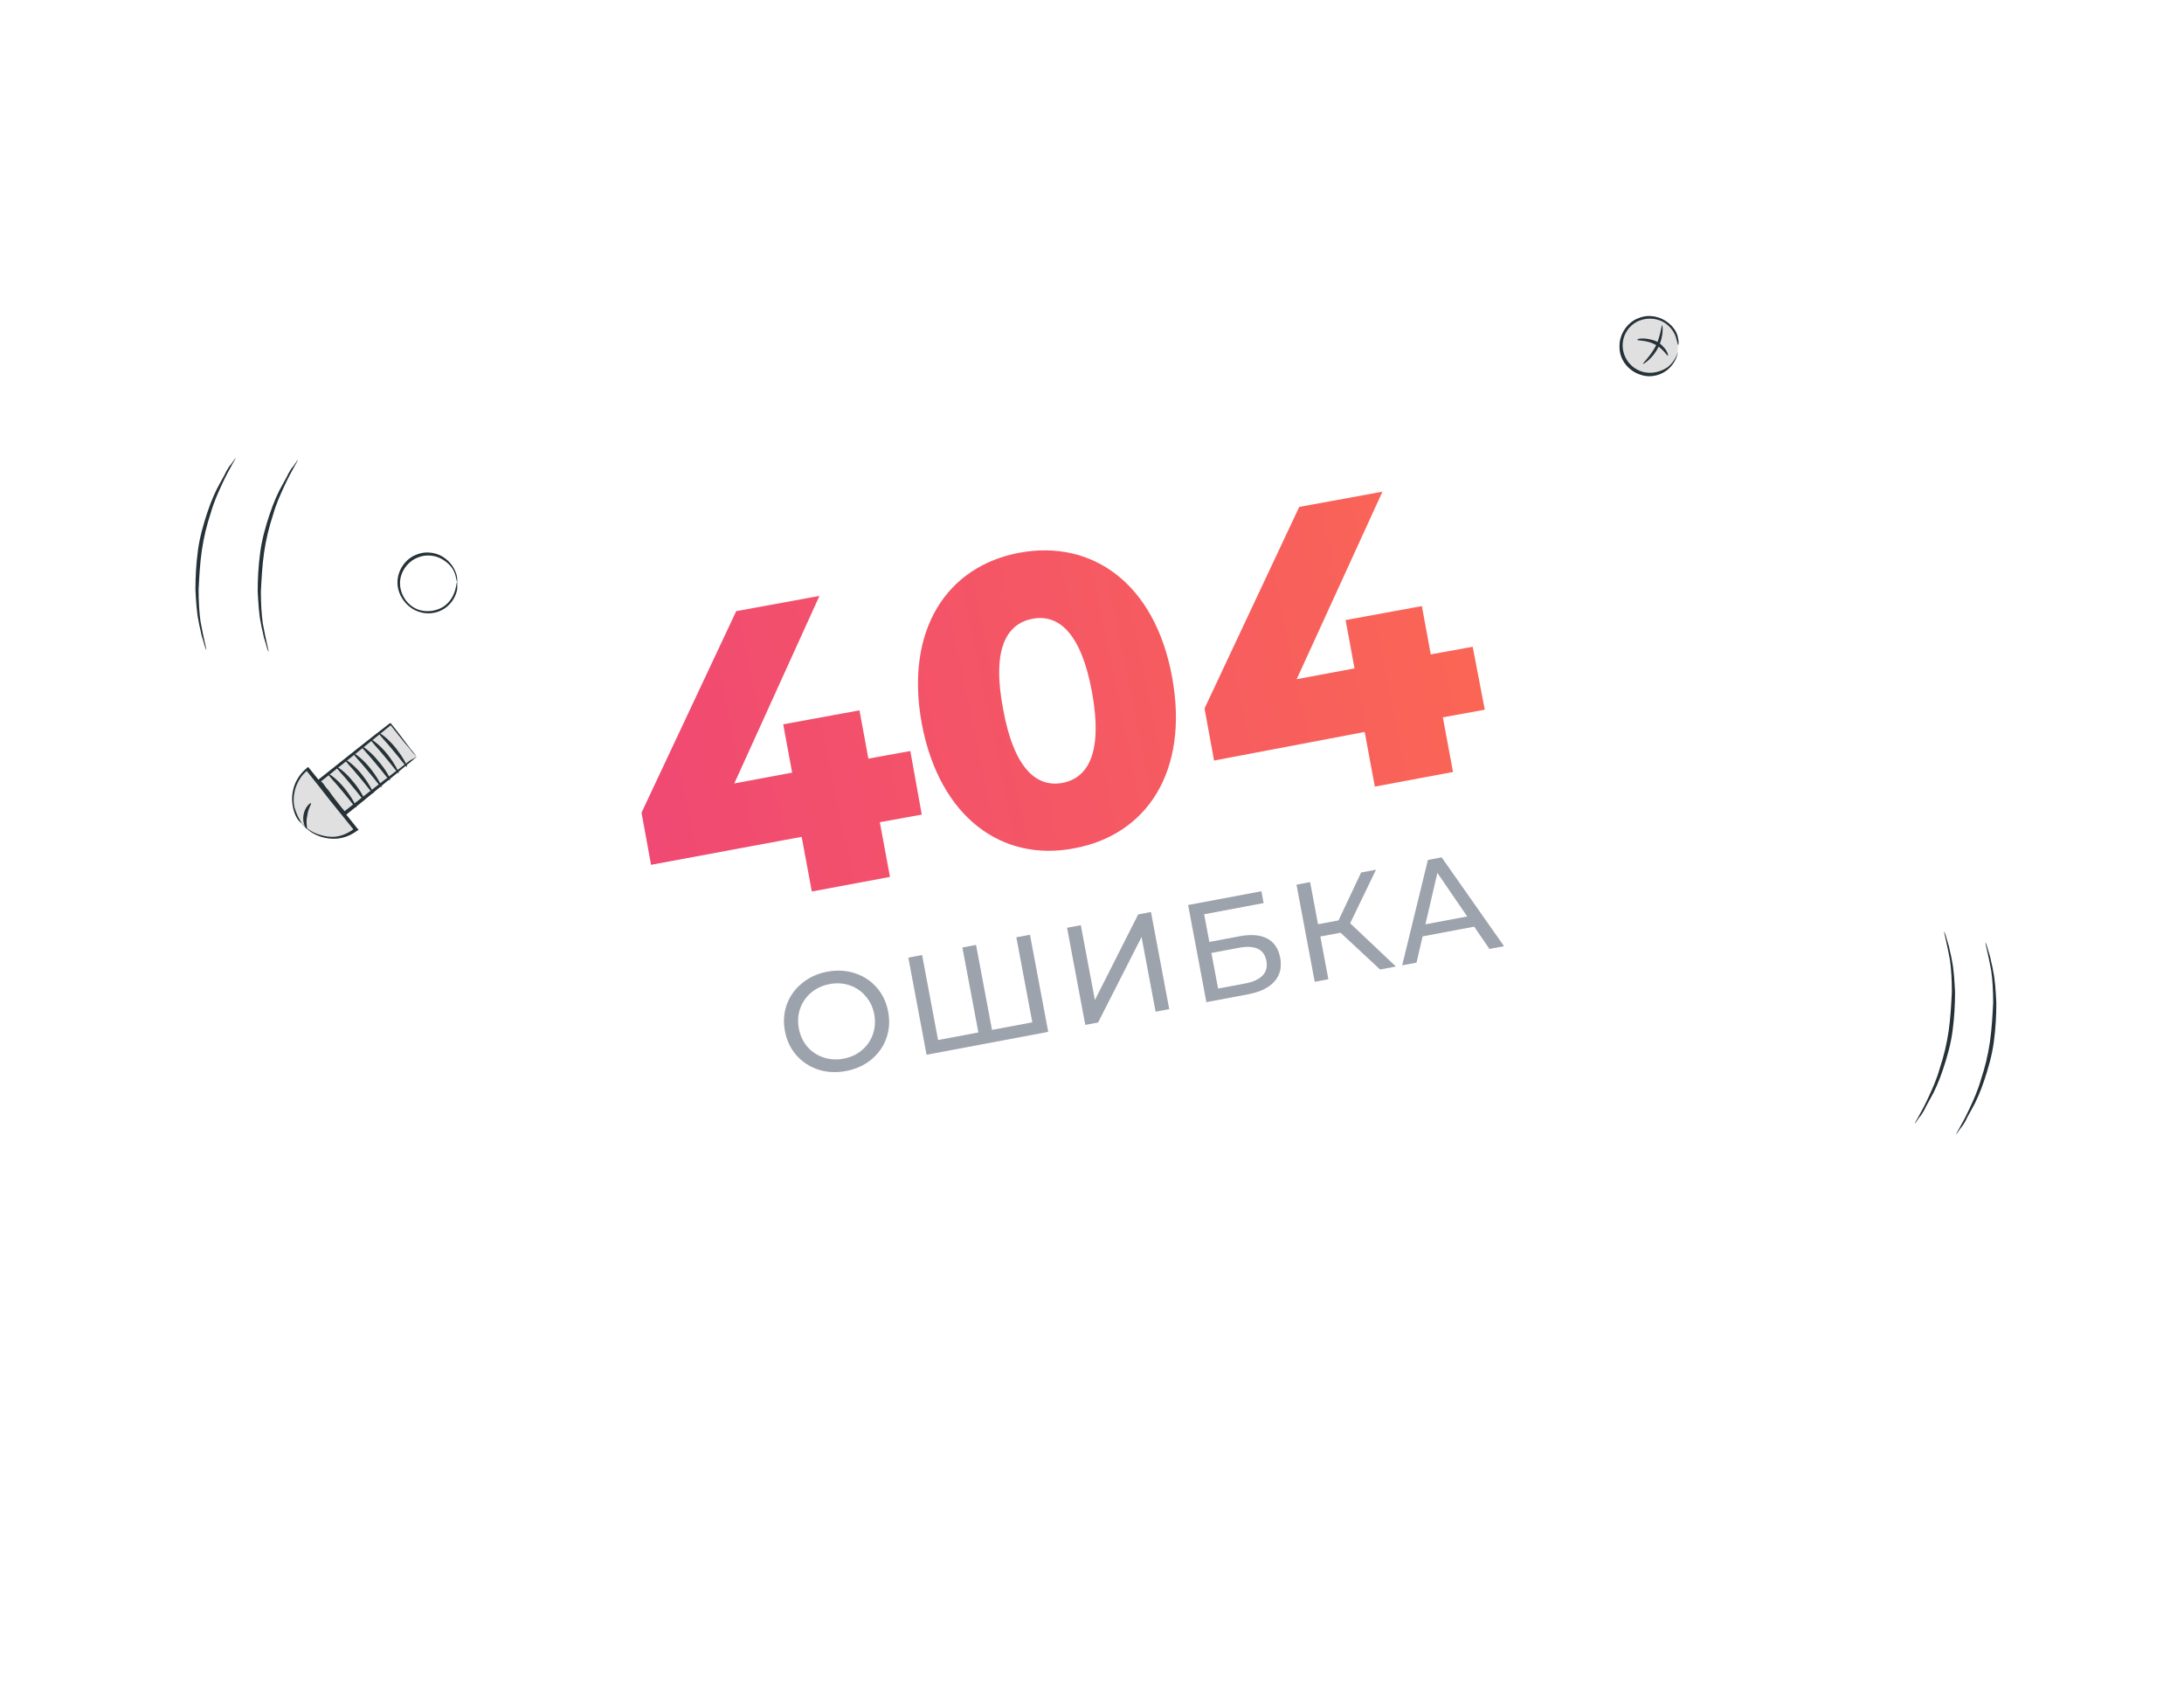 <svg width="387" height="298" viewBox="0 0 387 298" fill="none" xmlns="http://www.w3.org/2000/svg">
<path d="M149.911 189.743C148.175 190.07 146.54 189.987 145.006 189.495C143.469 188.987 142.173 188.137 141.118 186.944C140.079 185.749 139.404 184.324 139.094 182.67C138.783 181.015 138.894 179.443 139.428 177.952C139.978 176.458 140.879 175.203 142.129 174.188C143.377 173.157 144.869 172.478 146.605 172.151C148.325 171.828 149.953 171.921 151.49 172.429C153.024 172.921 154.31 173.764 155.349 174.96C156.385 176.139 157.06 177.564 157.374 179.234C157.688 180.905 157.578 182.486 157.044 183.977C156.507 185.451 155.615 186.704 154.367 187.736C153.116 188.751 151.631 189.42 149.911 189.743ZM149.5 187.557C150.761 187.32 151.838 186.821 152.729 186.06C153.637 185.295 154.284 184.36 154.669 183.253C155.068 182.127 155.15 180.941 154.917 179.696C154.683 178.451 154.177 177.385 153.399 176.496C152.635 175.588 151.692 174.943 150.568 174.561C149.461 174.175 148.277 174.101 147.016 174.338C145.755 174.575 144.662 175.077 143.738 175.845C142.83 176.609 142.177 177.554 141.778 178.68C141.392 179.787 141.317 180.963 141.551 182.208C141.784 183.453 142.284 184.529 143.048 185.437C143.825 186.325 144.776 186.961 145.899 187.343C147.038 187.723 148.239 187.794 149.5 187.557Z" fill="#8B919E" fill-opacity="0.8"/>
<path d="M182.506 165.608L185.738 182.807L164.19 186.857L160.958 169.658L163.39 169.2L166.221 184.262L173.371 182.918L170.54 167.857L172.948 167.404L175.778 182.466L182.928 181.122L180.098 166.061L182.506 165.608Z" fill="#8B919E" fill-opacity="0.8"/>
<path d="M189.084 164.372L191.516 163.915L194.009 177.182L201.688 162.003L203.948 161.578L207.181 178.777L204.773 179.23L202.284 165.986L194.576 181.146L192.316 181.571L189.084 164.372Z" fill="#8B919E" fill-opacity="0.8"/>
<path d="M210.539 160.34L223.512 157.902L223.904 159.99L213.364 161.971L214.287 166.885L219.644 165.878C221.691 165.493 223.327 165.627 224.552 166.279C225.777 166.93 226.54 168.059 226.842 169.664C227.159 171.351 226.82 172.754 225.827 173.874C224.849 174.99 223.288 175.75 221.142 176.153L213.771 177.539L210.539 160.34ZM220.679 174.231C222.088 173.966 223.11 173.494 223.745 172.815C224.381 172.136 224.6 171.272 224.403 170.224C224.012 168.144 222.375 167.374 219.492 167.916L214.652 168.826L215.839 175.14L220.679 174.231Z" fill="#8B919E" fill-opacity="0.8"/>
<path d="M237.544 165.236L233.957 165.91L235.379 173.478L232.971 173.93L229.739 156.731L232.147 156.279L233.551 163.748L237.187 163.065L241.189 154.579L243.818 154.085L239.24 163.569L247.345 171.229L244.544 171.755L237.544 165.236Z" fill="#8B919E" fill-opacity="0.8"/>
<path d="M261.223 164.169L252.083 165.887L250.999 170.542L248.468 171.018L253.025 152.355L255.457 151.898L266.503 167.628L263.923 168.113L261.223 164.169ZM259.993 162.365L254.7 154.635L252.573 163.76L259.993 162.365Z" fill="#8B919E" fill-opacity="0.8"/>
<path d="M36.543 115.148C36.543 115.148 36.318 114.698 36.093 113.797C35.98 113.346 35.755 112.783 35.642 112.22C35.53 111.544 35.304 110.869 35.192 110.08C34.854 108.504 34.742 106.589 34.629 104.449C34.629 102.31 34.742 99.945 35.079 97.467C35.417 94.989 36.093 92.737 36.768 90.71C37.444 88.683 38.232 86.881 39.02 85.529C39.358 84.854 39.809 84.178 40.034 83.615C40.372 83.052 40.597 82.601 40.935 82.263C41.498 81.475 41.723 81.137 41.723 81.137C41.836 81.25 40.709 82.826 39.358 85.755C38.683 87.219 37.894 88.908 37.331 90.935C36.656 92.962 36.093 95.215 35.755 97.579C35.417 99.945 35.304 102.31 35.192 104.449C35.192 106.589 35.304 108.504 35.53 110.08C36.093 113.234 36.656 115.148 36.543 115.148Z" fill="#263238"/>
<g filter="url(#filter0_bd_113_20)">
<path d="M292.781 48.135L68.237 89.916C62.808 90.926 59.225 96.146 60.235 101.576L82.136 219.312C83.146 224.741 88.366 228.324 93.796 227.314L318.339 185.533C323.769 184.523 327.351 179.302 326.341 173.873L304.44 56.137C303.43 50.707 298.21 47.125 292.781 48.135Z" fill="white" fill-opacity="0.75"/>
</g>
<path fill-rule="evenodd" clip-rule="evenodd" d="M255.668 127.086L263.1 125.734L260.96 114.585L253.528 115.937L251.952 107.378L238.439 109.855L240.016 118.414L229.769 120.329L244.97 87.106L230.219 89.809L213.441 125.509L215.13 134.744L241.818 129.676L243.619 139.361L257.469 136.771L255.668 127.086ZM163.336 128.212C160.295 111.544 167.84 100.283 180.677 97.918C193.513 95.553 204.661 103.323 207.701 119.991C210.742 136.658 203.197 147.92 190.36 150.285C177.636 152.763 166.489 144.88 163.336 128.212ZM193.513 122.694C191.599 112.108 187.545 108.729 182.929 109.63C178.312 110.531 175.722 115.036 177.749 125.622C179.663 136.208 183.717 139.587 188.334 138.686C192.838 137.785 195.428 133.28 193.513 122.694ZM163.334 144.316L155.902 145.668L157.704 155.353L143.854 157.943L142.052 148.258L115.365 153.213L113.676 143.978L130.454 108.278L145.205 105.575L130.116 138.798L140.363 136.883L138.786 128.324L152.299 125.847L153.875 134.406L161.307 133.054L163.334 144.316Z" fill="url(#paint0_linear_113_20)"/>
<path d="M292.266 66.384C295.065 66.384 297.334 64.115 297.334 61.316C297.334 58.517 295.065 56.248 292.266 56.248C289.468 56.248 287.199 58.517 287.199 61.316C287.199 64.115 289.468 66.384 292.266 66.384Z" fill="#E0E0E0"/>
<path d="M297.334 61.091C297.334 61.091 297.221 60.641 296.996 59.852C296.771 59.064 296.208 58.05 295.082 57.262C293.956 56.474 292.154 56.136 290.465 56.812C288.776 57.487 287.425 59.289 287.537 61.429C287.65 63.569 289.114 65.258 290.916 65.821C292.605 66.384 294.406 65.821 295.532 65.033C296.658 64.132 297.109 63.006 297.334 62.33C297.334 61.542 297.334 61.091 297.334 61.091C297.334 61.091 297.334 61.204 297.334 61.429C297.334 61.654 297.334 61.992 297.334 62.33C297.221 63.118 296.771 64.357 295.645 65.371C294.519 66.384 292.605 67.06 290.69 66.384C288.776 65.821 286.974 63.907 286.974 61.542C286.862 59.177 288.438 57.037 290.353 56.361C292.267 55.573 294.181 56.136 295.42 57.037C296.658 57.938 297.221 59.064 297.334 59.852C297.447 60.303 297.447 60.528 297.447 60.753C297.447 60.979 297.447 61.091 297.334 61.091Z" fill="#263238"/>
<path d="M294.518 57.6C294.63 57.6 294.855 59.515 293.842 61.542C292.828 63.569 291.139 64.582 291.139 64.47C291.027 64.357 292.378 63.231 293.391 61.316C294.292 59.402 294.405 57.6 294.518 57.6Z" fill="#263238"/>
<path d="M295.534 63.006C295.421 63.118 294.746 61.767 293.169 60.978C291.593 60.19 290.129 60.415 290.129 60.19C290.129 60.078 290.467 59.965 291.03 59.965C291.593 59.965 292.494 60.078 293.394 60.415C294.295 60.866 294.858 61.541 295.196 61.992C295.534 62.555 295.646 63.006 295.534 63.006Z" fill="#263238"/>
<path d="M69.161 128.321L56.395 138.5L61.028 144.312L73.794 134.132L69.161 128.321Z" fill="#E0E0E0"/>
<path d="M73.816 134.068C73.816 134.068 73.252 133.505 72.464 132.491C71.563 131.478 70.437 130.014 69.086 128.325H69.424C66.158 131.027 61.654 134.631 56.7 138.573C56.7 138.911 56.7 138.122 56.7 138.122L56.812 138.235L56.925 138.46L57.263 138.798L57.826 139.586C58.276 140.037 58.614 140.6 58.952 141.051C59.74 142.064 60.416 142.965 61.204 143.866H60.866C64.582 140.938 67.735 138.46 70.1 136.658C71.226 135.87 72.126 135.082 72.802 134.631C73.365 134.406 73.703 134.068 73.816 134.068C73.816 134.068 73.59 134.293 72.915 134.856C72.239 135.42 71.338 136.095 70.325 136.996C68.073 138.798 64.92 141.501 61.091 144.542L60.866 144.767L60.641 144.542C59.965 143.641 59.177 142.74 58.389 141.726C58.051 141.276 57.601 140.713 57.263 140.262L56.7 139.474L56.362 139.136L56.249 138.911L56.137 138.798C56.137 138.911 56.249 138.01 56.137 138.348C61.091 134.406 65.595 130.802 68.974 128.212L69.199 128.099L69.311 128.212C70.775 130.014 71.901 131.591 72.689 132.604C73.478 133.505 73.816 134.068 73.816 134.068Z" fill="#263238"/>
<path d="M53.433 145.893C55.798 148.821 60.077 149.385 63.004 147.02L54.446 136.321C51.631 138.573 51.181 142.965 53.433 145.893Z" fill="#E0E0E0"/>
<path d="M53.435 145.893C53.435 145.893 53.21 145.668 52.872 145.33C52.534 144.88 52.196 144.204 51.971 143.303C51.746 142.402 51.633 141.163 51.971 139.812C52.309 138.46 53.097 137.109 54.336 136.095L54.561 135.87L54.786 136.095C56.137 137.785 57.601 139.587 59.065 141.388C60.529 143.303 61.993 145.105 63.344 146.794L63.569 147.019L63.344 147.132C61.993 148.146 60.529 148.596 59.178 148.596C57.826 148.596 56.7 148.258 55.8 147.808C54.899 147.357 54.336 146.794 53.998 146.456C53.66 146.118 53.435 145.893 53.435 145.893C53.547 145.781 54.111 146.794 55.8 147.582C56.588 147.92 57.714 148.258 58.952 148.258C60.191 148.258 61.655 147.695 62.781 146.794V147.132C61.43 145.443 59.966 143.641 58.502 141.839C57.038 139.924 55.574 138.122 54.223 136.433H54.561C53.322 137.334 52.647 138.686 52.309 139.812C51.971 141.051 51.971 142.177 52.196 143.078C52.759 144.992 53.547 145.781 53.435 145.893Z" fill="#263238"/>
<path d="M55.013 142.289C53.887 143.528 53.661 145.33 54.337 146.794L55.013 142.289Z" fill="#E0E0E0"/>
<path d="M54.335 146.794C54.223 146.907 53.547 145.78 53.772 144.429C53.997 142.965 55.011 142.177 55.123 142.289C55.236 142.402 54.56 143.303 54.448 144.542C54.11 145.78 54.56 146.794 54.335 146.794Z" fill="#263238"/>
<path d="M63.118 143.078C63.005 143.19 61.992 141.726 60.641 140.15C59.289 138.46 58.051 137.334 58.163 137.109C58.276 136.996 59.74 138.01 61.091 139.699C62.442 141.388 63.23 142.965 63.118 143.078Z" fill="#263238"/>
<path d="M64.583 141.839C64.47 141.951 63.457 140.487 62.105 138.911C60.754 137.221 59.516 136.095 59.628 135.87C59.741 135.757 61.205 136.771 62.556 138.46C64.02 140.15 64.695 141.726 64.583 141.839Z" fill="#263238"/>
<path d="M66.161 140.6C66.048 140.713 65.035 139.249 63.684 137.672C62.332 135.983 61.094 134.857 61.206 134.631C61.319 134.519 62.783 135.532 64.134 137.222C65.485 138.911 66.273 140.6 66.161 140.6Z" fill="#263238"/>
<path d="M67.622 139.474C67.509 139.586 66.496 138.122 65.145 136.546C63.793 134.856 62.555 133.73 62.667 133.505C62.78 133.392 64.244 134.406 65.595 136.095C66.946 137.784 67.734 139.361 67.622 139.474Z" fill="#263238"/>
<path d="M69.087 138.235C68.974 138.348 67.961 136.884 66.609 135.307C65.258 133.618 64.019 132.492 64.132 132.266C64.245 132.154 65.709 133.167 67.06 134.857C68.524 136.546 69.312 138.122 69.087 138.235Z" fill="#263238"/>
<path d="M70.665 136.996C70.552 137.109 69.539 135.645 68.188 134.068C66.836 132.379 65.598 131.253 65.71 131.027C65.823 130.915 67.287 131.928 68.638 133.618C69.989 135.307 70.777 136.996 70.665 136.996Z" fill="#263238"/>
<path d="M72.126 135.87C72.013 135.983 71 134.519 69.648 132.942C68.297 131.253 67.059 130.127 67.171 129.901C67.284 129.789 68.748 130.802 70.099 132.492C71.45 134.181 72.238 135.758 72.126 135.87Z" fill="#263238"/>
<path d="M81.02 103.098C80.907 103.098 80.907 102.648 80.682 101.859C80.457 101.071 79.894 100.057 78.655 99.269C77.529 98.481 75.728 98.03 73.926 98.819C72.237 99.494 70.773 101.409 70.886 103.549C70.998 105.688 72.462 107.49 74.264 108.053C76.066 108.616 77.867 108.053 78.881 107.265C80.007 106.364 80.457 105.238 80.682 104.45C80.907 103.549 80.907 103.098 81.02 103.098C81.02 103.098 81.02 103.211 81.02 103.436C81.02 103.661 81.02 103.999 81.02 104.337C80.907 105.125 80.457 106.364 79.331 107.378C78.205 108.391 76.291 109.067 74.264 108.391C72.35 107.828 70.548 105.801 70.435 103.436C70.323 101.071 71.899 98.931 73.814 98.255C75.728 97.467 77.755 98.03 78.881 98.931C80.119 99.832 80.682 101.071 80.907 101.859C81.02 102.31 81.02 102.535 81.02 102.76C81.02 102.986 81.02 103.098 81.02 103.098Z" fill="#263238"/>
<path d="M47.578 115.486C47.578 115.486 47.353 115.035 47.128 114.135C47.015 113.684 46.79 113.121 46.678 112.558C46.565 111.882 46.34 111.206 46.227 110.418C45.889 108.841 45.777 106.927 45.664 104.787C45.664 102.647 45.777 100.282 46.114 97.805C46.452 95.327 47.128 93.075 47.803 91.048C48.479 89.021 49.267 87.219 50.056 85.867C50.393 85.192 50.844 84.516 51.069 83.953C51.407 83.39 51.632 82.939 51.97 82.601C52.533 81.813 52.758 81.475 52.758 81.475C52.871 81.588 51.745 83.164 50.393 86.093C49.718 87.556 48.93 89.246 48.367 91.273C47.691 93.3 47.128 95.552 46.79 97.917C46.452 100.282 46.34 102.647 46.227 104.787C46.227 106.927 46.34 108.841 46.565 110.418C47.128 113.571 47.691 115.486 47.578 115.486Z" fill="#263238"/>
<path d="M344.516 165.038C344.516 165.038 344.741 165.489 344.966 166.39C345.079 166.84 345.304 167.403 345.417 167.966C345.529 168.642 345.754 169.318 345.867 170.106C346.205 171.683 346.317 173.597 346.43 175.737C346.43 177.877 346.317 180.242 345.98 182.719C345.642 185.197 344.966 187.449 344.29 189.477C343.615 191.504 342.827 193.306 342.038 194.657C341.701 195.333 341.25 196.008 341.025 196.572C340.687 197.135 340.462 197.585 340.124 197.923C339.561 198.711 339.336 199.049 339.336 199.049C339.223 198.937 340.349 197.36 341.701 194.432C342.376 192.968 343.164 191.278 343.727 189.251C344.403 187.224 344.966 184.972 345.304 182.607C345.642 180.242 345.754 177.877 345.867 175.737C345.867 173.597 345.754 171.683 345.529 170.106C344.966 166.953 344.403 165.038 344.516 165.038Z" fill="#263238"/>
<path d="M351.832 166.953C351.832 166.953 352.057 167.403 352.282 168.304C352.395 168.755 352.62 169.318 352.733 169.881C352.846 170.556 353.071 171.232 353.183 172.02C353.521 173.597 353.634 175.512 353.746 177.651C353.746 179.791 353.634 182.156 353.296 184.634C352.958 187.111 352.283 189.364 351.607 191.391C350.931 193.418 350.143 195.22 349.355 196.571C349.017 197.247 348.567 197.923 348.341 198.486C348.004 199.049 347.778 199.499 347.441 199.837C346.878 200.626 346.652 200.963 346.652 200.963C346.54 200.851 347.666 199.274 349.017 196.346C349.693 194.882 350.481 193.193 351.044 191.166C351.72 189.139 352.283 186.886 352.62 184.521C352.958 182.156 353.071 179.791 353.183 177.651C353.183 175.512 353.071 173.597 352.846 172.02C352.282 168.867 351.719 166.953 351.832 166.953Z" fill="#263238"/>
<path d="M149.911 189.743C148.175 190.07 146.54 189.987 145.006 189.495C143.469 188.987 142.173 188.137 141.118 186.944C140.079 185.749 139.404 184.324 139.094 182.67C138.783 181.015 138.894 179.443 139.428 177.952C139.978 176.458 140.879 175.203 142.129 174.188C143.377 173.157 144.869 172.478 146.605 172.151C148.325 171.828 149.953 171.921 151.49 172.429C153.024 172.921 154.31 173.764 155.349 174.96C156.385 176.139 157.06 177.564 157.374 179.234C157.688 180.905 157.578 182.486 157.044 183.977C156.507 185.451 155.615 186.704 154.367 187.736C153.116 188.751 151.631 189.42 149.911 189.743ZM149.5 187.557C150.761 187.32 151.838 186.821 152.729 186.06C153.637 185.295 154.284 184.36 154.669 183.253C155.068 182.127 155.15 180.941 154.917 179.696C154.683 178.451 154.177 177.385 153.399 176.496C152.635 175.588 151.692 174.943 150.568 174.561C149.461 174.175 148.277 174.101 147.016 174.338C145.755 174.575 144.662 175.077 143.738 175.845C142.83 176.609 142.177 177.554 141.778 178.68C141.392 179.787 141.317 180.963 141.551 182.208C141.784 183.453 142.284 184.529 143.048 185.437C143.825 186.325 144.776 186.961 145.899 187.343C147.038 187.723 148.239 187.794 149.5 187.557Z" fill="#8B919E" fill-opacity="0.8"/>
<path d="M182.506 165.608L185.738 182.807L164.19 186.857L160.958 169.658L163.39 169.2L166.221 184.262L173.371 182.918L170.54 167.857L172.948 167.404L175.778 182.466L182.928 181.122L180.098 166.061L182.506 165.608Z" fill="#8B919E" fill-opacity="0.8"/>
<path d="M189.084 164.372L191.516 163.915L194.009 177.182L201.688 162.003L203.948 161.578L207.181 178.777L204.773 179.23L202.284 165.986L194.576 181.146L192.316 181.571L189.084 164.372Z" fill="#8B919E" fill-opacity="0.8"/>
<path d="M210.539 160.34L223.512 157.902L223.904 159.99L213.364 161.971L214.287 166.885L219.644 165.878C221.691 165.493 223.327 165.627 224.552 166.279C225.777 166.93 226.54 168.059 226.842 169.664C227.159 171.351 226.82 172.754 225.827 173.874C224.849 174.99 223.288 175.75 221.142 176.153L213.771 177.539L210.539 160.34ZM220.679 174.231C222.088 173.966 223.11 173.494 223.745 172.815C224.381 172.136 224.6 171.272 224.403 170.224C224.012 168.144 222.375 167.374 219.492 167.916L214.652 168.826L215.839 175.14L220.679 174.231Z" fill="#8B919E" fill-opacity="0.8"/>
<path d="M237.544 165.236L233.957 165.91L235.379 173.478L232.971 173.93L229.739 156.731L232.147 156.279L233.551 163.748L237.187 163.065L241.189 154.579L243.818 154.085L239.24 163.569L247.345 171.229L244.544 171.755L237.544 165.236Z" fill="#8B919E" fill-opacity="0.8"/>
<path d="M261.223 164.169L252.083 165.887L250.999 170.542L248.468 171.018L253.025 152.355L255.457 151.898L266.503 167.628L263.923 168.113L261.223 164.169ZM259.993 162.365L254.7 154.635L252.573 163.76L259.993 162.365Z" fill="#8B919E" fill-opacity="0.8"/>
<defs>
<filter id="filter0_bd_113_20" x="0.066" y="-2.035" width="386.445" height="299.52" filterUnits="userSpaceOnUse" color-interpolation-filters="sRGB">
<feFlood flood-opacity="0" result="BackgroundImageFix"/>
<feGaussianBlur in="BackgroundImageFix" stdDeviation="5"/>
<feComposite in2="SourceAlpha" operator="in" result="effect1_backgroundBlur_113_20"/>
<feColorMatrix in="SourceAlpha" type="matrix" values="0 0 0 0 0 0 0 0 0 0 0 0 0 0 0 0 0 0 127 0" result="hardAlpha"/>
<feOffset dy="10"/>
<feGaussianBlur stdDeviation="30"/>
<feColorMatrix type="matrix" values="0 0 0 0 0.165 0 0 0 0 0.4 0 0 0 0 0.757 0 0 0 0.2 0"/>
<feBlend mode="normal" in2="effect1_backgroundBlur_113_20" result="effect2_dropShadow_113_20"/>
<feBlend mode="normal" in="SourceGraphic" in2="effect2_dropShadow_113_20" result="shape"/>
</filter>
<linearGradient id="paint0_linear_113_20" x1="114" y1="144" x2="263.1" y2="113.234" gradientUnits="userSpaceOnUse">
<stop stop-color="#F04973"/>
<stop offset="1" stop-color="#FA6655"/>
</linearGradient>
</defs>
</svg>
